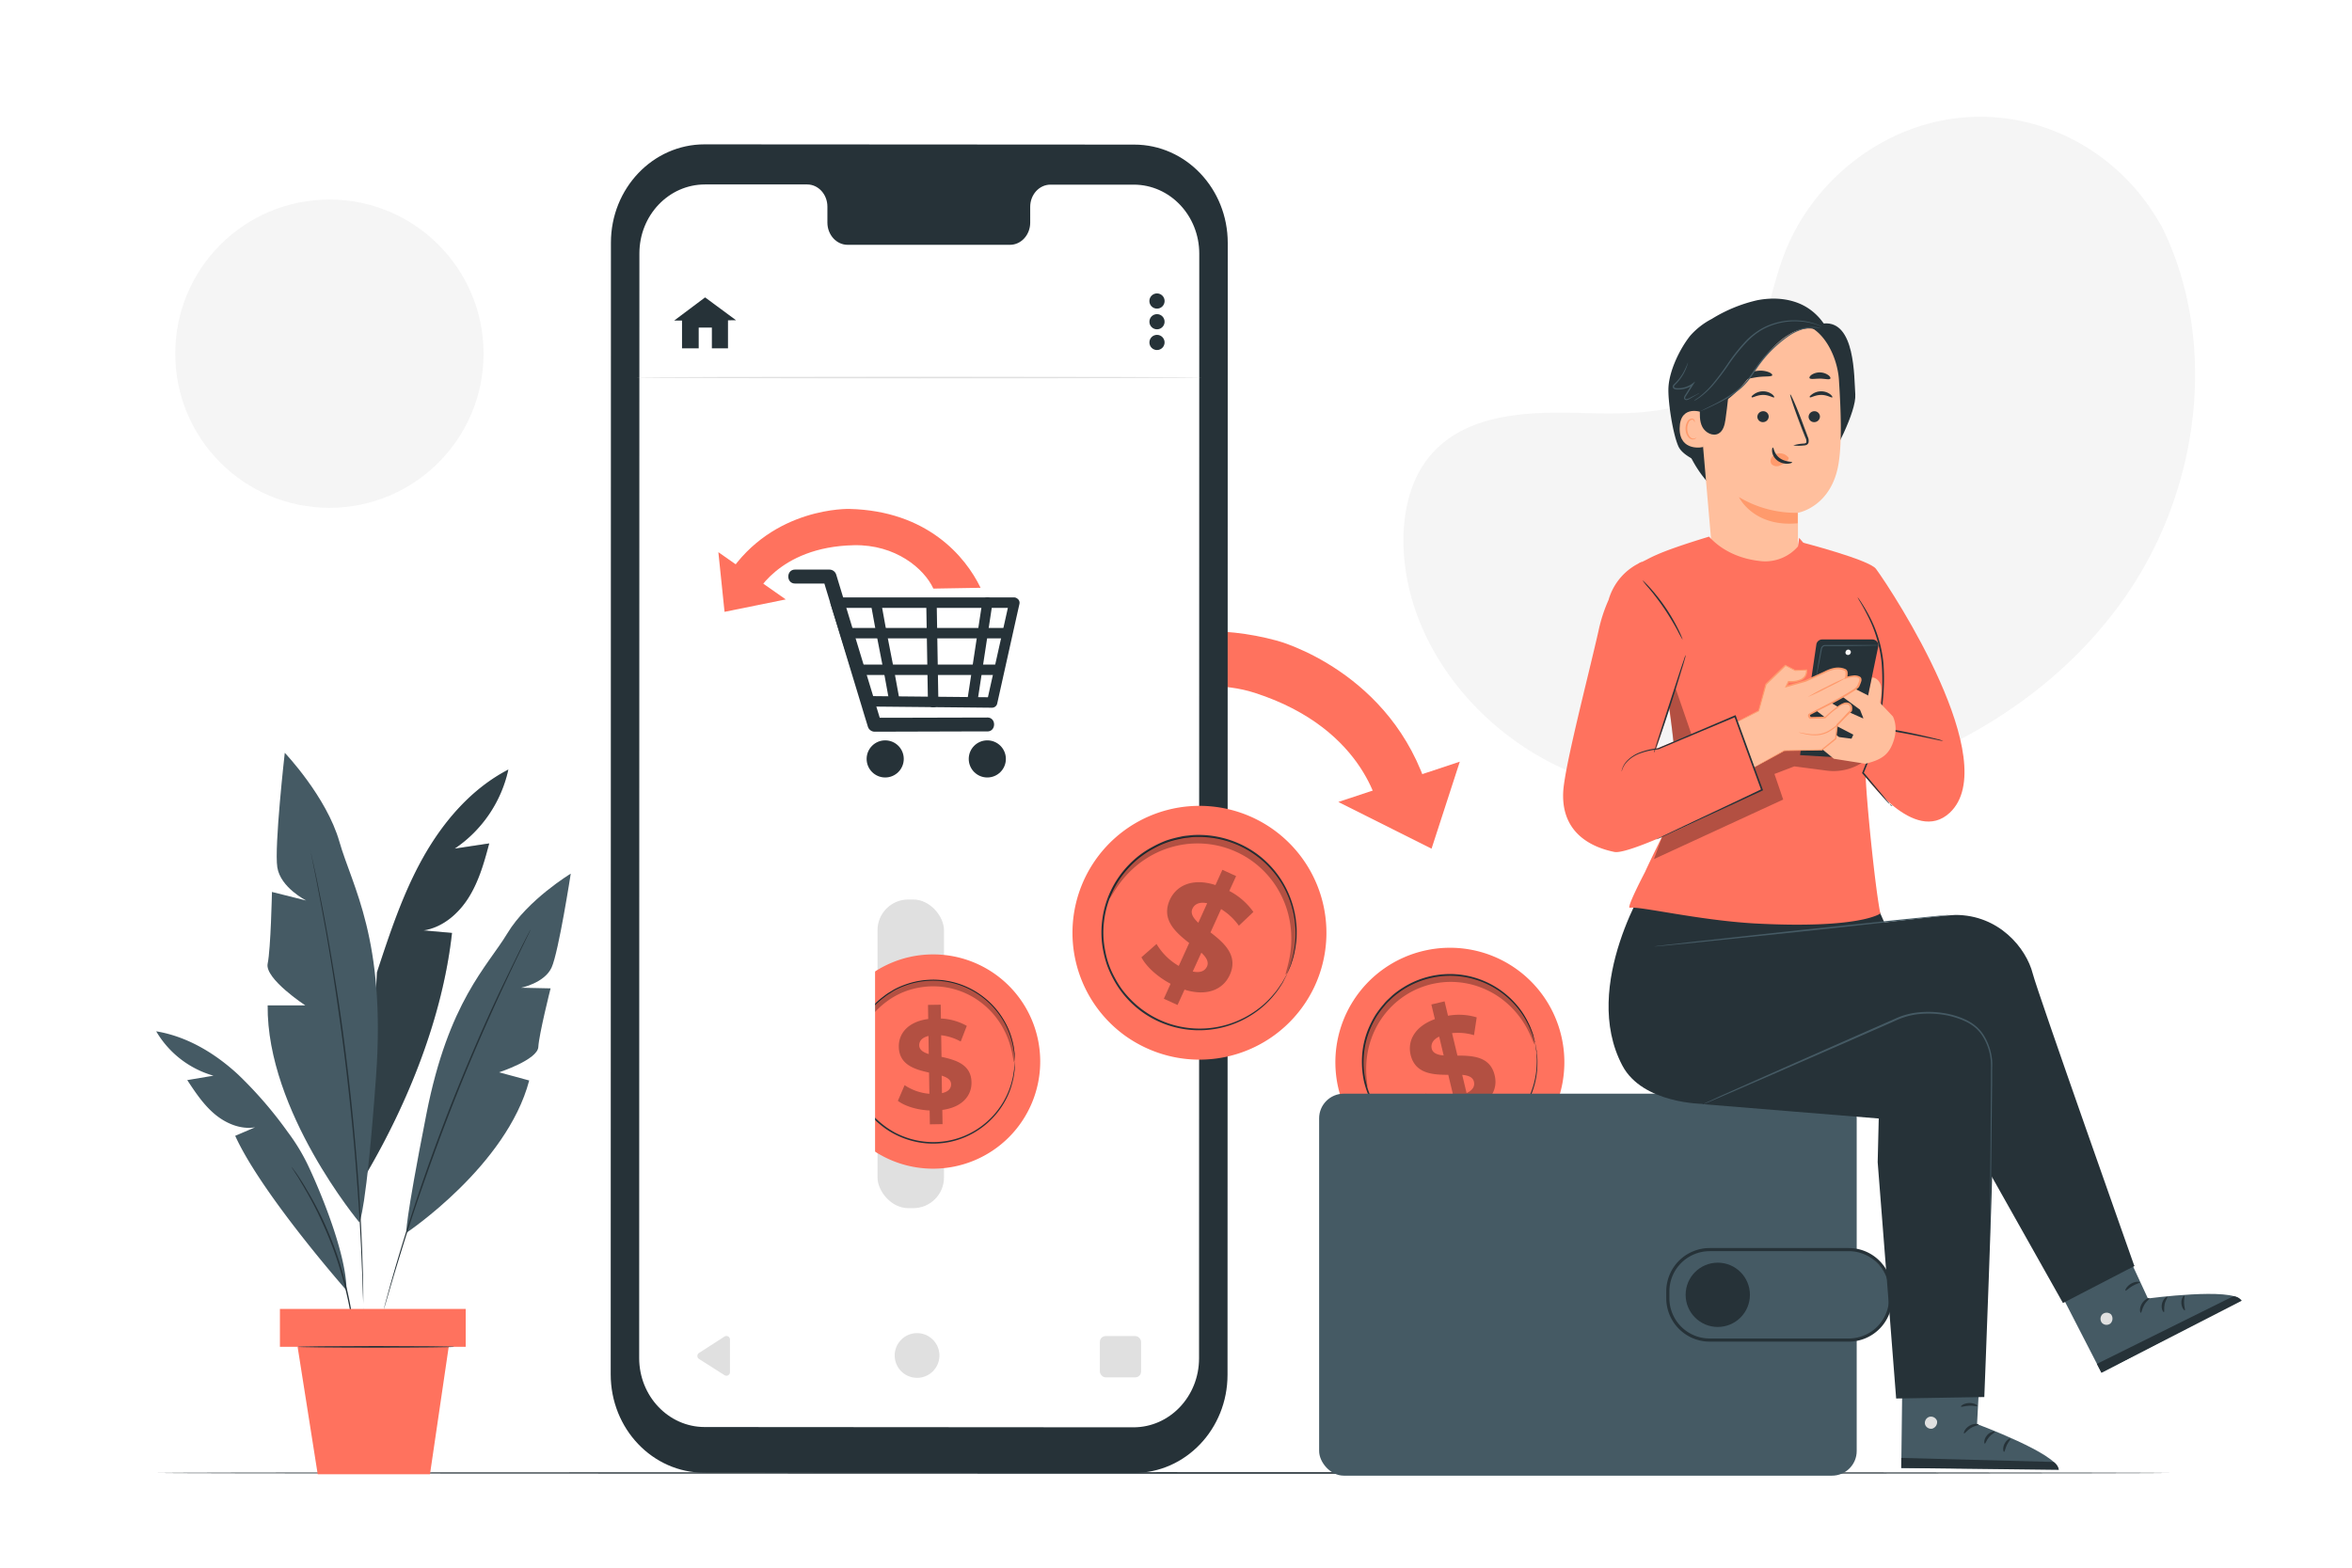 <svg class="animated" id="freepik_stories-refund" xmlns="http://www.w3.org/2000/svg" viewBox="0 0 750 500" version="1.1" xmlns:xlink="http://www.w3.org/1999/xlink" xmlns:svgjs="http://svgjs.com/svgjs"><style>svg#freepik_stories-refund:not(.animated) .animable {opacity: 0;}svg#freepik_stories-refund.animated #freepik--background-simple--inject-2 {animation: 1.5s Infinite  linear floating;animation-delay: 0s;}svg#freepik_stories-refund.animated #freepik--Floor--inject-2 {animation: 1.5s Infinite  linear floating;animation-delay: 0s;}svg#freepik_stories-refund.animated #freepik--Arrow--inject-2 {animation: 1.5s Infinite  linear floating;animation-delay: 0s;}svg#freepik_stories-refund.animated #freepik--Device--inject-2 {animation: 1.5s Infinite  linear floating;animation-delay: 0s;}svg#freepik_stories-refund.animated #freepik--Coins--inject-2 {animation: 1.5s Infinite  linear floating;animation-delay: 0s;}svg#freepik_stories-refund.animated #freepik--Plants--inject-2 {animation: 1.5s Infinite  linear floating;animation-delay: 0s;}svg#freepik_stories-refund.animated #freepik--Character--inject-2 {animation: 1.5s Infinite  linear floating;animation-delay: 0s;}            @keyframes floating {                0% {                    opacity: 1;                    transform: translateY(0px);                }                50% {                    transform: translateY(-10px);                }                100% {                    opacity: 1;                    transform: translateY(0px);                }            }        </style><g id="freepik--background-simple--inject-2" class="animable animator-active" style="transform-origin: 377.926px 146.232px;"><path d="M689.27,72.1l-1.52-2.5C675,48.53,651.85,35.83,627.48,37.37a64,64,0,0,0-9.33,1.29c-22.16,4.74-41.44,21.49-49.43,43-4.7,12.62-6,27.16-14.93,37.17-11.61,13-31.32,13.45-48.64,12.91s-37-.08-48.6,13c-7.23,8.2-9.53,19.85-8.95,30.83,1.54,29.07,21.8,55.06,47.55,68s56.09,14.08,84.27,8.39c39.49-8,77.05-29.82,99.62-63.58S707.33,108.54,689.27,72.1Z" style="fill: rgb(245, 245, 245); transform-origin: 573.743px 146.232px;" id="elx9t1ajyfcr" class="animable"></path><circle cx="105.04" cy="112.8" r="49.16" style="fill: rgb(245, 245, 245); transform-origin: 105.04px 112.8px;" id="el8138n18j9co" class="animable"></circle></g><g id="freepik--Floor--inject-2" class="animable" style="transform-origin: 371px 469.79px;"><path d="M691.74,469.79c0,.15-143.61.26-320.72.26s-320.76-.11-320.76-.26,143.58-.26,320.76-.26S691.74,469.65,691.74,469.79Z" style="fill: rgb(38, 50, 56); transform-origin: 371px 469.79px;" id="elggbd4ojmmb" class="animable"></path></g><g id="freepik--Arrow--inject-2" class="animable" style="transform-origin: 397.63px 235.996px;"><path d="M407.29,204.36s36.65,9.66,48.24,48.31L440,259.58s-3.57-26.89-39.88-38.6c-19.65-6.34-45.67,2.6-52.87,10.8l-17.49-7.55C341.45,211.36,370.3,194.28,407.29,204.36Z" style="fill: rgb(255, 114, 94); transform-origin: 392.645px 230.446px;" id="elpuy4e147m8" class="animable"></path><polygon points="465.5 242.93 426.76 255.78 456.49 270.68 465.5 242.93" style="fill: rgb(255, 114, 94); transform-origin: 446.13px 256.805px;" id="ellg7h88al5nf" class="animable"></polygon></g><g id="freepik--Device--inject-2" class="animable" style="transform-origin: 293.12px 257.915px;"><path d="M361.57,469.79l-137-.08c-16.48,0-29.83-14-29.83-31.37l.07-360.95c0-17.32,13.38-31.36,29.86-31.35l137,.08c16.48,0,29.83,14.06,29.83,31.37l-.07,361C391.43,455.76,378.06,469.8,361.57,469.79Z" style="fill: rgb(38, 50, 56); transform-origin: 293.12px 257.915px;" id="el9w3t7n44ke4" class="animable"></path><path d="M361.53,58.89l-26.56,0c-3.57,0-6.46,3.17-6.46,7.08V71c0,3.91-2.89,7.08-6.45,7.08l-51.77,0c-3.56,0-6.45-3.18-6.45-7.09V65.91c0-3.91-2.89-7.08-6.45-7.08h-9.34l-23.25,0c-11.55,0-20.91,9.83-20.91,22l-.07,352.31c0,12.13,9.35,22,20.89,22l136.73.09c11.54,0,20.91-9.83,20.91-22l.07-352.31C382.42,68.73,373.07,58.9,361.53,58.89Z" style="fill: rgb(255, 255, 255); transform-origin: 293.12px 257.03px;" id="eliya7zdhv3cf" class="animable"></path><path d="M232.77,427.26V437.6a1.13,1.13,0,0,1-1.74,1l-8.13-5.17a1.14,1.14,0,0,1,0-1.92L231,426.3A1.13,1.13,0,0,1,232.77,427.26Z" style="fill: rgb(224, 224, 224); transform-origin: 227.573px 432.44px;" id="elvl7o4dt06yl" class="animable"></path><path d="M299.56,432.33a7.13,7.13,0,1,1-7.13-7.14A7.14,7.14,0,0,1,299.56,432.33Z" style="fill: rgb(224, 224, 224); transform-origin: 292.43px 432.32px;" id="elqvwue7lfee" class="animable"></path><rect x="350.72" y="426.12" width="13.15" height="13.18" rx="1.87" style="fill: rgb(224, 224, 224); transform-origin: 357.295px 432.71px;" id="elhusj7pqvthj" class="animable"></rect><path d="M253.52,186.12h11l-2.14-1.63q2.43,8,4.87,16l7.71,25.4c.59,2,1.19,3.9,1.78,5.85a2.28,2.28,0,0,0,2.14,1.63l31.46-.09h4.51c2.85,0,2.86-4.44,0-4.43l-31.46.08-4.51,0,2.14,1.62-4.86-16-7.72-25.39-1.78-5.86a2.28,2.28,0,0,0-2.14-1.63h-11c-2.86,0-2.86,4.44,0,4.44Z" style="fill: rgb(38, 50, 56); transform-origin: 284.183px 207.52px;" id="elxmqfln90v47" class="animable"></path><path d="M321.86,191.77q-3.11,13.92-6.22,27.84c-.29,1.33-.59,2.67-.89,4l1.61-1.22-13.47-.13-21.6-.21-4.94-.05,1.6,1.22q-4.32-13.78-8.66-27.57l-1.22-3.88-1.61,2.1h57a1.67,1.67,0,0,0,0-3.33h-57a1.68,1.68,0,0,0-1.6,2.11q4.33,13.78,8.66,27.57c.41,1.29.82,2.59,1.22,3.88a1.73,1.73,0,0,0,1.61,1.23l13.47.13,21.6.21,4.94.05a1.7,1.7,0,0,0,1.6-1.22l6.21-27.85.9-4C325.53,190.56,322.33,189.67,321.86,191.77Z" style="fill: rgb(38, 50, 56); transform-origin: 294.96px 208.13px;" id="el9gadrv3etd8" class="animable"></path><path d="M277.8,193.19c1.75,10.15,4,20.22,5.73,30.37.36,2.11,3.57,1.21,3.21-.88-1.75-10.16-4-20.22-5.73-30.38-.36-2.1-3.57-1.21-3.21.89Z" style="fill: rgb(38, 50, 56); transform-origin: 282.27px 207.932px;" id="el3l29sotb128" class="animable"></path><path d="M295.37,192.75q.25,15.62.53,31.23c0,2.14,3.36,2.15,3.33,0q-.25-15.61-.53-31.23c0-2.14-3.36-2.15-3.33,0Z" style="fill: rgb(38, 50, 56); transform-origin: 297.3px 208.365px;" id="elv4rwrvypfdm" class="animable"></path><path d="M311.6,224.36l4.23-27.74.6-4a1.73,1.73,0,0,0-1.16-2.05,1.69,1.69,0,0,0-2,1.17q-2.12,13.86-4.22,27.74c-.2,1.32-.41,2.64-.61,4a1.73,1.73,0,0,0,1.16,2.05,1.67,1.67,0,0,0,2.05-1.16Z" style="fill: rgb(38, 50, 56); transform-origin: 312.435px 208.058px;" id="eldq3yzfsvfto" class="animable"></path><path d="M270.09,203.61h50.33a1.67,1.67,0,0,0,0-3.33H270.09a1.67,1.67,0,0,0,0,3.33Z" style="fill: rgb(38, 50, 56); transform-origin: 295.255px 201.945px;" id="ell33hmis0ras" class="animable"></path><path d="M274.81,215.29h43.58a1.66,1.66,0,0,0,0-3.32H274.81a1.66,1.66,0,0,0,0,3.32Z" style="fill: rgb(38, 50, 56); transform-origin: 296.6px 213.63px;" id="ely2n0tgxqd8" class="animable"></path><circle cx="314.83" cy="242.05" r="5.92" style="fill: rgb(38, 50, 56); transform-origin: 314.83px 242.05px;" id="elxkadp2mivbc" class="animable"></circle><circle cx="282.27" cy="242.05" r="5.92" style="fill: rgb(38, 50, 56); transform-origin: 282.27px 242.05px;" id="elewzimdfi2qj" class="animable"></circle><path d="M270.92,162.32s-24.35-.82-38.63,20.85l8.32,7.13s7.17-15.9,31.69-16.41c13.28-.27,22.4,7.46,25.33,13.84l15.05-.26C307.83,177.38,295.56,162.94,270.92,162.32Z" style="fill: rgb(255, 114, 94); transform-origin: 272.485px 176.308px;" id="el4422c831k1r" class="animable"></path><polygon points="229.07 176.11 250.56 191.18 231.04 195.14 229.07 176.11" style="fill: rgb(255, 114, 94); transform-origin: 239.815px 185.625px;" id="el0ugmm5l59kbq" class="animable"></polygon><path d="M371.36,96a2.42,2.42,0,1,1-2.42-2.41A2.42,2.42,0,0,1,371.36,96Z" style="fill: rgb(38, 50, 56); transform-origin: 368.94px 96.01px;" id="eltk2bqascaz" class="animable"></path><circle cx="368.94" cy="102.61" r="2.42" style="fill: rgb(38, 50, 56); transform-origin: 368.94px 102.61px;" id="eluoxwc36ufy" class="animable"></circle><circle cx="368.94" cy="109.22" r="2.42" style="fill: rgb(38, 50, 56); transform-origin: 368.94px 109.22px;" id="el3wwhdjocse2" class="animable"></circle><polygon points="224.84 94.85 214.97 102.25 217.48 102.25 217.48 111.09 222.8 111.11 222.8 104.49 227 104.47 227 111.09 232.14 111.09 232.14 102.16 234.7 102.13 224.84 94.85" style="fill: rgb(38, 50, 56); transform-origin: 224.835px 102.98px;" id="el8kz8fup35ba" class="animable"></polygon><path d="M383.05,120.41c0,.14-40.27.26-89.93.26s-89.93-.12-89.93-.26,40.26-.26,89.93-.26S383.05,120.27,383.05,120.41Z" style="fill: rgb(224, 224, 224); transform-origin: 293.12px 120.41px;" id="elmow2ktof6" class="animable"></path><rect x="279.82" y="286.89" width="21.2" height="98.44" rx="9.8" style="fill: rgb(224, 224, 224); transform-origin: 290.42px 336.11px;" id="eldq6jradi5in" class="animable"></rect><path d="M331.7,338.45a34.17,34.17,0,1,1-34.22-34.05A34.13,34.13,0,0,1,331.7,338.45Z" style="fill: rgb(255, 114, 94); transform-origin: 297.53px 338.57px;" id="elicrppuabmch" class="animable"></path><path d="M324.51,338.81a26,26,0,1,1-26.08-25.95A26,26,0,0,1,324.51,338.81Z" style="fill: rgb(255, 114, 94); transform-origin: 298.51px 338.86px;" id="elkfp02ozid5" class="animable"></path><path d="M323.57,338.46a2,2,0,0,1-.05-.42c0-.31-.06-.72-.09-1.24q0-.41-.06-.9c0-.34-.11-.7-.18-1.09a18.55,18.55,0,0,0-.55-2.68,25,25,0,0,0-2.91-6.87,26,26,0,0,0-17.48-12.07,26,26,0,0,0-13.53,1.14,26.83,26.83,0,0,0-3.36,1.48c-.54.3-1.06.64-1.6,1a12.56,12.56,0,0,0-1.55,1.07,29.8,29.8,0,0,0-2.93,2.48,30.39,30.39,0,0,0-2.52,3,24.89,24.89,0,0,0-3.68,7.09,27.23,27.23,0,0,0-1.32,8.12,27.57,27.57,0,0,0,1.34,8.12,24.88,24.88,0,0,0,3.7,7.08,29,29,0,0,0,2.53,3,29.8,29.8,0,0,0,2.93,2.48,26.39,26.39,0,0,0,3.16,2,27.6,27.6,0,0,0,3.36,1.47,26,26,0,0,0,13.54,1.11,25.64,25.64,0,0,0,10.86-4.8,26,26,0,0,0,6.59-7.32,25.12,25.12,0,0,0,2.89-6.88,17.89,17.89,0,0,0,.54-2.68c.06-.39.14-.75.17-1.08s0-.63.06-.91q.06-.78.09-1.23a2,2,0,0,1,.05-.42,2.21,2.21,0,0,1,0,.42l0,1.24c0,.27,0,.58,0,.91s-.09.7-.15,1.1a16.87,16.87,0,0,1-.5,2.7,24.32,24.32,0,0,1-2.83,7,26.29,26.29,0,0,1-17.63,12.41,26.32,26.32,0,0,1-13.79-1.09,27.16,27.16,0,0,1-3.43-1.49,26.21,26.21,0,0,1-3.23-2,30.8,30.8,0,0,1-3-2.52,30.21,30.21,0,0,1-2.58-3,25.32,25.32,0,0,1-3.79-7.23,25.86,25.86,0,0,1,0-16.58,25.3,25.3,0,0,1,3.76-7.24,28,28,0,0,1,2.58-3,29.65,29.65,0,0,1,3-2.53,13,13,0,0,1,1.58-1.09c.55-.32,1.08-.67,1.64-1a27.23,27.23,0,0,1,3.43-1.5,26.33,26.33,0,0,1,13.79-1.12,26,26,0,0,1,11,4.92,25.69,25.69,0,0,1,6.63,7.45,24.4,24.4,0,0,1,2.86,7,18.17,18.17,0,0,1,.5,2.71c.06.39.12.76.15,1.09l0,.92c0,.52,0,.93,0,1.24A2.21,2.21,0,0,1,323.57,338.46Z" style="fill: rgb(38, 50, 56); transform-origin: 297.428px 338.6px;" id="elb72p9at11jc" class="animable"></path><g id="elev404p9qeoc"><g style="opacity: 0.3; transform-origin: 297.531px 326.479px;" class="animable"><path d="M323.36,338.73c-.15,0-.26-1.14-.68-3.13a27.77,27.77,0,0,0-3-8,26.48,26.48,0,0,0-3.42-4.73,26,26,0,0,0-5.08-4.29,24.24,24.24,0,0,0-3.14-1.72,25.16,25.16,0,0,0-7.29-2.08,26.21,26.21,0,0,0-4-.19,25.67,25.67,0,0,0-3.95.45,25,25,0,0,0-3.73,1,23.41,23.41,0,0,0-3.41,1.53,23.69,23.69,0,0,0-3,1.93,26.13,26.13,0,0,0-4.8,4.62,26.75,26.75,0,0,0-3.1,4.94,27.77,27.77,0,0,0-2.46,8.16c-.29,2-.33,3.16-.48,3.17s-.34-1.14-.29-3.24a24.23,24.23,0,0,1,2-8.67,26.38,26.38,0,0,1,11.29-12.58,25.47,25.47,0,0,1,3.66-1.69,26.08,26.08,0,0,1,4-1.14,27.36,27.36,0,0,1,4.27-.49,27.78,27.78,0,0,1,4.29.21,25.8,25.8,0,0,1,4.07.87,25.92,25.92,0,0,1,7.11,3.37,26.31,26.31,0,0,1,5.31,4.73,26.85,26.85,0,0,1,3.43,5.16,24.54,24.54,0,0,1,2.51,8.52C323.63,337.57,323.48,338.73,323.36,338.73Z" id="eljakd7bgewv" class="animable" style="transform-origin: 297.531px 326.479px;"></path></g></g><g id="eluc39dsam9g"><g style="opacity: 0.3; transform-origin: 298.051px 339.52px;" class="animable"><path d="M300.49,354l.07,4.53-4.05.07-.07-4.42c-4-.18-7.87-1.37-10.13-3.08l2.15-5a16.46,16.46,0,0,0,7.9,2.75l-.11-6.76c-4.51-1-9.55-2.45-9.64-8.24-.07-4.29,3-8,9.38-8.85l-.07-4.5,4.05-.06.07,4.41a18.37,18.37,0,0,1,8.25,2.34l-1.94,5a16.62,16.62,0,0,0-6.23-2l.11,6.88c4.51,1,9.47,2.41,9.56,8.11C309.86,349.46,306.84,353.15,300.49,354Zm-4.33-17.84-.09-5.75c-2.14.52-3,1.71-2.95,3.05S294.37,335.65,296.16,336.18Zm7.12,9.65c0-1.41-1.21-2.16-3-2.75l.09,5.59C302.43,348.2,303.3,347.13,303.28,345.83Z" id="el2o08e845wvp" class="animable" style="transform-origin: 298.051px 339.52px;"></path></g></g><rect x="239.6" y="290.84" width="39.44" height="88.16" style="fill: rgb(255, 255, 255); transform-origin: 259.32px 334.92px;" id="elp4cpeu1d7d" class="animable"></rect></g><g id="freepik--Coins--inject-2" class="animable" style="transform-origin: 420.415px 316.164px;"><path d="M497.94,330.74a36.51,36.51,0,1,1-43.58-27.57A36.46,36.46,0,0,1,497.94,330.74Z" style="fill: rgb(255, 114, 94); transform-origin: 462.331px 338.794px;" id="el6cdqcb8vvnl" class="animable"></path><path d="M490.52,332.78a27.82,27.82,0,1,1-33.21-21A27.78,27.78,0,0,1,490.52,332.78Z" style="fill: rgb(255, 114, 94); transform-origin: 463.388px 338.924px;" id="el1rud1bi2nuj" class="animable"></path><path d="M489.46,332.63a2.23,2.23,0,0,1-.15-.42l-.38-1.27-.27-.93c-.12-.34-.28-.7-.43-1.09a21,21,0,0,0-1.2-2.66,26.73,26.73,0,0,0-4.63-6.5,27.64,27.64,0,0,0-34.87-4.2,29.09,29.09,0,0,0-3.16,2.32c-.5.44-1,.92-1.45,1.37a13.72,13.72,0,0,0-1.37,1.48,29.79,29.79,0,0,0-2.47,3.27,30.82,30.82,0,0,0-1.94,3.69,26.48,26.48,0,0,0-2.19,8.25,27.1,27.1,0,0,0,3.78,16.93,26.55,26.55,0,0,0,5.5,6.53,25,25,0,0,0,7,4.42A27.5,27.5,0,0,0,455,365.2a28.92,28.92,0,0,0,3.84.75,27.67,27.67,0,0,0,29.76-18.67,26.37,26.37,0,0,0,1.42-7.84,21.11,21.11,0,0,0-.05-2.92c0-.42,0-.81-.08-1.17s-.1-.67-.15-1c-.08-.55-.14-1-.19-1.31a2.84,2.84,0,0,1-.05-.45,2.41,2.41,0,0,1,.11.44c.06.32.14.75.25,1.3q.07.44.18,1c0,.36.06.75.1,1.18a19.34,19.34,0,0,1,.1,2.94,26.15,26.15,0,0,1-1.33,7.94,28,28,0,0,1-15.5,17,28.07,28.07,0,0,1-14.63,2.06,28.62,28.62,0,0,1-3.93-.75,29.14,29.14,0,0,1-3.85-1.4,31.8,31.8,0,0,1-3.7-1.93,30.94,30.94,0,0,1-3.4-2.57,26.63,26.63,0,0,1-5.62-6.66,29.78,29.78,0,0,1-3.36-8.33,30.1,30.1,0,0,1-.51-9,27,27,0,0,1,2.25-8.42,30.72,30.72,0,0,1,2-3.77,31.91,31.91,0,0,1,2.53-3.32,14.31,14.31,0,0,1,1.4-1.51c.5-.46,1-.95,1.48-1.39a27.74,27.74,0,0,1,3.23-2.36,28.18,28.18,0,0,1,14.12-4.37,28,28,0,0,1,21.28,8.8,26.19,26.19,0,0,1,4.59,6.61,20.54,20.54,0,0,1,1.16,2.71c.15.4.3.76.41,1.1s.17.66.24,1l.33,1.28A2.49,2.49,0,0,1,489.46,332.63Z" style="fill: rgb(38, 50, 56); transform-origin: 462.268px 338.665px;" id="elb8bj3c3gbtj" class="animable"></path><g id="els2w75nd9fq"><g style="opacity: 0.3; transform-origin: 461.94px 328.871px;" class="animable"><path d="M489.31,333c-.16,0-.54-1.13-1.44-3.11a29.78,29.78,0,0,0-5-7.63,28.84,28.84,0,0,0-4.66-4.13,27.79,27.79,0,0,0-6.3-3.3,26.58,26.58,0,0,0-7.64-1.61,25.83,25.83,0,0,0-4.12.06A28.94,28.94,0,0,0,456,314a29.27,29.27,0,0,0-4,1.38,26.43,26.43,0,0,0-3.65,1.94,27,27,0,0,0-5.92,5.1,27.41,27.41,0,0,0-3.92,5.93,28.93,28.93,0,0,0-2.1,5.87,30,30,0,0,0-.67,9.08c.17,2.17.4,3.37.23,3.41s-.62-1.1-1-3.31a25.66,25.66,0,0,1,0-9.49,27.83,27.83,0,0,1,6-12.77,27.43,27.43,0,0,1,2.86-3,27.11,27.11,0,0,1,3.42-2.62,27.8,27.8,0,0,1,3.92-2.12,30,30,0,0,1,4.34-1.5,29.48,29.48,0,0,1,4.52-.78,27.59,27.59,0,0,1,4.45,0,26.83,26.83,0,0,1,4.26.64,26.17,26.17,0,0,1,3.94,1.22,28.34,28.34,0,0,1,6.63,3.7,28.68,28.68,0,0,1,4.77,4.58,26.13,26.13,0,0,1,4.6,8.31C489.32,331.7,489.43,332.94,489.31,333Z" id="elio09avd526" class="animable" style="transform-origin: 461.94px 328.871px;"></path></g></g><g id="elmj0zvo0i1tb"><g style="opacity: 0.3; transform-origin: 463.223px 339.65px;" class="animable"><path d="M469,354.21l1.13,4.72-4.21,1-1.1-4.58c-4.23.74-8.53.39-11.28-.87l1.09-5.68a17.49,17.49,0,0,0,8.87,1l-1.68-7c-4.94,0-10.53-.33-12-6.35-1.06-4.46,1.26-9.06,7.73-11.41l-1.12-4.67,4.21-1,1.1,4.59a19.57,19.57,0,0,1,9.15.52l-.86,5.68a17.89,17.89,0,0,0-7-.65l1.71,7.16c4.94,0,10.44.31,11.86,6.24C477.72,347.28,475.42,351.84,469,354.21Zm-8.65-17.59-1.43-6c-2.11,1-2.7,2.47-2.37,3.85S458.36,336.48,460.36,336.62ZM470,345c-.35-1.47-1.77-2-3.73-2.18l1.39,5.81C469.68,347.69,470.34,346.38,470,345Z" id="elrvlmkh6xl1" class="animable" style="transform-origin: 463.223px 339.65px;"></path></g></g><path d="M419.11,314.76a40.52,40.52,0,0,1-53.95,19.32,41.26,41.26,0,0,1-6.17-3.59,40.49,40.49,0,1,1,60.12-15.73Z" style="fill: rgb(255, 114, 94); transform-origin: 382.479px 297.493px;" id="elgabx9v89bo5" class="animable"></path><path d="M411.21,311.5a30.91,30.91,0,1,1-14.82-41.08A30.87,30.87,0,0,1,411.21,311.5Z" style="fill: rgb(255, 114, 94); transform-origin: 383.227px 298.384px;" id="elnl59u39d2xa" class="animable"></path><path d="M410.38,310.64a4.49,4.49,0,0,1,.16-.47c.13-.34.31-.79.53-1.37l.4-1c.12-.37.23-.8.36-1.25a21.79,21.79,0,0,0,.76-3.15,29.24,29.24,0,0,0,.37-8.85,30.7,30.7,0,0,0-27.74-27.47,31.54,31.54,0,0,0-4.36-.12c-.73,0-1.46.15-2.2.22a15,15,0,0,0-2.21.36,27.58,27.58,0,0,0-8.62,3.11,29.38,29.38,0,0,0-7.55,5.74,30.14,30.14,0,0,0-8.22,17.44,29.47,29.47,0,0,0,.38,9.48,27.62,27.62,0,0,0,3.09,8.62,30.42,30.42,0,0,0,2.37,3.78,32.31,32.31,0,0,0,2.86,3.28,30.88,30.88,0,0,0,14,8.07,30.85,30.85,0,0,0,24.87-4.16,29.51,29.51,0,0,0,6.6-5.92,22.61,22.61,0,0,0,1.94-2.6c.27-.39.53-.74.73-1.07l.53-.95.72-1.28a3,3,0,0,1,.26-.43,2.92,2.92,0,0,1-.2.46c-.17.32-.39.76-.67,1.31l-.5,1c-.2.34-.45.7-.71,1.1a22,22,0,0,1-1.91,2.65,29.17,29.17,0,0,1-6.58,6.06,31.12,31.12,0,0,1-25.22,4.38A30.79,30.79,0,0,1,355,312.22a35.28,35.28,0,0,1-1.93-4.23,34.55,34.55,0,0,1-1.24-4.57,30.06,30.06,0,0,1-.39-9.67,30.85,30.85,0,0,1,8.4-17.82,30,30,0,0,1,7.71-5.85,34,34,0,0,1,4.31-2,36.33,36.33,0,0,1,4.49-1.2,15.73,15.73,0,0,1,2.25-.36c.76-.07,1.51-.18,2.25-.21a31.78,31.78,0,0,1,19.81,5.92,31.11,31.11,0,0,1,12.68,22.23,29.08,29.08,0,0,1-.48,8.94,21.48,21.48,0,0,1-.82,3.16c-.15.45-.26.87-.4,1.25s-.3.7-.43,1l-.59,1.35A1.93,1.93,0,0,1,410.38,310.64Z" style="fill: rgb(38, 50, 56); transform-origin: 382.353px 297.438px;" id="elcm3ja1o04ql" class="animable"></path><g id="elxux2jf8marp"><g style="opacity: 0.3; transform-origin: 383.547px 288.78px;" class="animable"><path d="M410,310.83c-.17-.07.29-1.35.85-3.7a32.84,32.84,0,0,0,.84-10.08,31.86,31.86,0,0,0-1.27-6.81,30.79,30.79,0,0,0-3.27-7.19,28.79,28.79,0,0,0-2.51-3.45,29.84,29.84,0,0,0-3.1-3.17,29.08,29.08,0,0,0-3.67-2.76,30,30,0,0,0-8.64-3.74,29.89,29.89,0,0,0-13.19-.35,31.12,31.12,0,0,0-7.49,2.53,32,32,0,0,0-5.84,3.73,33,33,0,0,0-6.78,7.51c-1.33,2-1.95,3.23-2.12,3.15s.21-1.39,1.33-3.62a29,29,0,0,1,6.5-8.31,31.18,31.18,0,0,1,6-4.2,31.54,31.54,0,0,1,7.93-2.92,30.13,30.13,0,0,1,4.53-.65,31.21,31.21,0,0,1,9.67.85,31.4,31.4,0,0,1,9.33,4,30.24,30.24,0,0,1,3.93,3,30.83,30.83,0,0,1,5.92,7.21,30.9,30.9,0,0,1,4.36,15,28.76,28.76,0,0,1-1.62,10.42C410.9,309.73,410.15,310.89,410,310.83Z" id="elhgp3judbpf5" class="animable" style="transform-origin: 383.547px 288.78px;"></path></g></g><g id="elnurrbhp1f4"><g style="opacity: 0.3; transform-origin: 381.825px 298.98px;" class="animable"><path d="M377.72,315.64l-2.23,4.9-4.37-2,2.16-4.77c-4.21-2.23-7.76-5.48-9.31-8.45l4.83-4.25a19.46,19.46,0,0,0,7.08,7l3.32-7.31c-4.32-3.39-9-7.47-6.18-13.74,2.11-4.64,7.29-7.09,14.56-4.74l2.21-4.86,4.38,2L392,284.16a21.61,21.61,0,0,1,7.68,6.7l-4.63,4.39a19.65,19.65,0,0,0-5.67-5.31L386,297.38c4.35,3.34,8.95,7.39,6.15,13.56C390.09,315.5,385,317.93,377.72,315.64Zm4.4-21.34,2.82-6.22c-2.56-.53-4.05.33-4.71,1.77S380.47,292.81,382.12,294.3Zm2.75,14c.69-1.53-.2-2.94-1.79-4.45l-2.74,6C382.75,310.37,384.23,309.67,384.87,308.27Z" id="el42me2u9phvt" class="animable" style="transform-origin: 381.825px 298.98px;"></path></g></g></g><g id="freepik--Plants--inject-2" class="animable" style="transform-origin: 115.905px 355.15px;"><path d="M162.1,245.45c-11.71,6.06-20.69,16.51-27.15,28s-10.61,24.12-14.74,36.65l-3.6,64.61c13.62-23.18,24.56-50.43,27.52-77.16l-9.07-.81c6.08-.93,11.18-5.33,14.43-10.56S154.41,275,156,269L145,270.66A41,41,0,0,0,162.1,245.45Z" style="fill: rgb(69, 90, 100); transform-origin: 139.355px 310.08px;" id="elzkvrk40p84" class="animable"></path><g id="elt6nm7k8tkyg"><g style="opacity: 0.3; transform-origin: 139.355px 310.08px;" class="animable"><path d="M162.1,245.45c-11.71,6.06-20.69,16.51-27.15,28s-10.61,24.12-14.74,36.65l-3.6,64.61c13.62-23.18,24.56-50.43,27.52-77.16l-9.07-.81c6.08-.93,11.18-5.33,14.43-10.56S154.41,275,156,269L145,270.66A41,41,0,0,0,162.1,245.45Z" id="el1v3ibt8se7i" class="animable" style="transform-origin: 139.355px 310.08px;"></path></g></g><path d="M114.59,389.86S85,354.46,85.35,320.66h12s-13-8.53-12-13.31,1.37-22.87,1.37-22.87l10.92,2.73s-8.19-4.1-9.21-10.58,2.38-36.53,2.38-36.53,13.32,14,17.41,28.33,14.85,31.07,11.7,74.76S114.59,389.86,114.59,389.86Z" style="fill: rgb(69, 90, 100); transform-origin: 102.892px 314.98px;" id="elg0ljyy2l9c" class="animable"></path><path d="M129.58,393.2s32-21.35,39.17-48.59L159.14,342s12.3-4,12.52-8.08,3.91-18.69,3.91-18.69l-9.38-.2s7.48-1.5,9.72-6.49S182,278.64,182,278.64s-13.76,8.34-20.19,19S143.05,319.34,136,355.16,129.58,393.2,129.58,393.2Z" style="fill: rgb(69, 90, 100); transform-origin: 155.783px 335.92px;" id="elzryn5imquoi" class="animable"></path><path d="M98.89,271a1.4,1.4,0,0,1,.11.36c.06.27.15.63.26,1.09l.93,4.2c.41,1.83.89,4.06,1.4,6.67s1.14,5.56,1.74,8.85c1.26,6.57,2.6,14.41,4,23.14s2.67,18.37,3.85,28.5,2.06,19.81,2.76,28.63,1.14,16.76,1.41,23.44c.16,3.33.24,6.36.33,9s.13,4.94.15,6.81,0,3.29,0,4.3v1.12a1.59,1.59,0,0,1,0,.38,1.76,1.76,0,0,1,0-.38c0-.27,0-.64,0-1.11,0-1-.09-2.46-.15-4.31s-.13-4.15-.25-6.8-.21-5.67-.4-9c-.31-6.67-.84-14.61-1.52-23.42s-1.64-18.47-2.8-28.6-2.49-19.75-3.8-28.48-2.64-16.58-3.86-23.15c-.58-3.29-1.17-6.26-1.66-8.86s-.94-4.85-1.32-6.68l-.84-4.23c-.08-.46-.15-.82-.2-1.1A3.26,3.26,0,0,1,98.89,271Z" style="fill: rgb(38, 50, 56); transform-origin: 107.366px 344.245px;" id="elx26fe9obz9" class="animable"></path><path d="M110.49,411.54S83.42,380.83,75,362.26l6.34-2.71c-4.6.76-9.31-1.22-12.88-4.22s-6.18-6.95-8.75-10.84l8.36-1.41a31,31,0,0,1-18.26-14.15c9.86,1.63,18.78,7,26.14,13.81A130.29,130.29,0,0,1,91.8,361.1,62.48,62.48,0,0,1,98,371.21C102.5,380.61,110.5,400.26,110.49,411.54Z" style="fill: rgb(69, 90, 100); transform-origin: 80.15px 370.235px;" id="eln9zr21axc8q" class="animable"></path><path d="M169.17,296.52a1.31,1.31,0,0,1-.12.31l-.42.89c-.39.81-.95,1.95-1.65,3.41-1.45,2.95-3.51,7.23-6,12.56s-5.37,11.69-8.46,18.82-6.32,15-9.56,23.39-6.12,16.4-8.66,23.74-4.68,14-6.41,19.62-3.1,10.17-4,13.33c-.46,1.55-.81,2.77-1.07,3.63l-.29.94a1.17,1.17,0,0,1-.12.31s0-.11.07-.33l.24-.95c.23-.87.56-2.09,1-3.66.85-3.17,2.15-7.75,3.85-13.38s3.82-12.3,6.31-19.66,5.4-15.4,8.63-23.78,6.52-16.26,9.6-23.39,6-13.49,8.57-18.79S165.29,304,166.8,301c.74-1.44,1.32-2.57,1.74-3.36.19-.37.34-.65.46-.87A1.39,1.39,0,0,1,169.17,296.52Z" style="fill: rgb(38, 50, 56); transform-origin: 145.79px 356.995px;" id="el754m2t5ybo8" class="animable"></path><path d="M112.78,424.7a2.21,2.21,0,0,1-.12-.57l-.27-1.63c-.1-.71-.23-1.57-.42-2.57s-.35-2.15-.62-3.4c-.49-2.52-1.18-5.49-2.07-8.75s-2-6.81-3.4-10.46-2.9-7.06-4.37-10.11-2.93-5.72-4.23-7.93c-.62-1.12-1.25-2.09-1.77-3s-1-1.61-1.39-2.21l-.88-1.39a2.85,2.85,0,0,1-.28-.51s.14.14.37.45l1,1.34c.42.58.92,1.31,1.46,2.17S97,378,97.6,379.09c1.34,2.19,2.82,4.87,4.35,7.91s3,6.47,4.41,10.13,2.49,7.25,3.38,10.52,1.53,6.28,2,8.81c.25,1.26.4,2.41.55,3.42s.26,1.88.34,2.6.12,1.21.16,1.64A2.32,2.32,0,0,1,112.78,424.7Z" style="fill: rgb(38, 50, 56); transform-origin: 102.882px 398.435px;" id="eluy4wufd7pwd" class="animable"></path><rect x="89.26" y="417.47" width="59.24" height="12.08" style="fill: rgb(255, 114, 94); transform-origin: 118.88px 423.51px;" id="el5c74hzus0t" class="animable"></rect><polygon points="94.9 429.56 101.31 470.2 137.11 470.2 143.08 429.56 94.9 429.56" style="fill: rgb(255, 114, 94); transform-origin: 118.99px 449.88px;" id="ele8gilj5y39p" class="animable"></polygon><path d="M144.86,429.56c0,.14-11.2.26-25,.26s-25-.12-25-.26,11.2-.26,25-.26S144.86,429.41,144.86,429.56Z" style="fill: rgb(38, 50, 56); transform-origin: 119.86px 429.56px;" id="el1z6wivxjq9o" class="animable"></path></g><g id="freepik--Character--inject-2" class="animable" style="transform-origin: 567.745px 282.945px;"><rect x="420.64" y="348.82" width="171.42" height="121.83" rx="7.87" style="fill: rgb(69, 90, 100); transform-origin: 506.35px 409.735px;" id="el8ozcrgi23rl" class="animable"></rect><rect x="531.83" y="398.55" width="71.03" height="28.85" rx="13.33" style="fill: rgb(69, 90, 100); transform-origin: 567.345px 412.975px;" id="elygb7cqityf" class="animable"></rect><path d="M589.54,427.9H545.17a13.86,13.86,0,0,1-13.84-13.84v-2.18a13.85,13.85,0,0,1,13.84-13.83h44.37a13.85,13.85,0,0,1,13.83,13.83v2.18A13.86,13.86,0,0,1,589.54,427.9Zm-44.37-28.85a12.85,12.85,0,0,0-12.84,12.83v2.18a12.85,12.85,0,0,0,12.84,12.84h44.37a12.85,12.85,0,0,0,12.83-12.84v-2.18a12.85,12.85,0,0,0-12.83-12.83Z" style="fill: rgb(38, 50, 56); transform-origin: 567.35px 412.975px;" id="elkiaeg3tp1t" class="animable"></path><g id="el9l7b0odmtmg"><circle cx="547.76" cy="412.97" r="10.25" style="fill: rgb(38, 50, 56); transform-origin: 547.76px 412.97px; transform: rotate(-54.88deg);" class="animable"></circle></g><path d="M535.27,128.32a37.31,37.31,0,0,0,11.92,28.2q2.65-7.72,5.33-15.44" style="fill: rgb(38, 50, 56); transform-origin: 543.89px 142.42px;" id="eln42ky9f221e" class="animable"></path><path d="M575.44,97.61c-4.58-2.5-10.1-2.86-15.21-1.83a47.77,47.77,0,0,0-14.39,5.94,23.64,23.64,0,0,0-6.88,5.37c-3.32,4.18-6.6,11-6.92,16.37-.26,4.31,1.39,15.09,3.21,19,1.67,3.59,9.49,6.32,13.35,7.21L584,108.48A17.94,17.94,0,0,0,575.44,97.61Z" style="fill: rgb(38, 50, 56); transform-origin: 558.006px 122.455px;" id="el06vtmzeyoo9w" class="animable"></path><path d="M581.54,103.17l-8.49-1.52c4.64,11,5.9,36.33,8.56,48,3.13-4.55,10.4-18.38,10-23.88S591.63,102.23,581.54,103.17Z" style="fill: rgb(38, 50, 56); transform-origin: 582.338px 125.65px;" id="el51a4otkl91k" class="animable"></path><path d="M586.4,121.19c-.55-8.48-6.2-18.88-14.65-18l-19.55,5a14.51,14.51,0,0,0-10.92,13.36c0,.32,0-.07,0,.17l4.37,50.64,14.68,29.13h0l13-24.57c0-4.13,0-13.4,0-13.38s10.84-1.82,13-16C587.39,140.56,587,130.61,586.4,121.19Z" style="fill: rgb(255, 191, 157); transform-origin: 564.137px 152.314px;" id="eljpyux0tal6b" class="animable"></path><path d="M580.34,132.79a1.81,1.81,0,0,1-1.74,1.84,1.75,1.75,0,0,1-1.88-1.63,1.83,1.83,0,0,1,1.75-1.84A1.75,1.75,0,0,1,580.34,132.79Z" style="fill: rgb(38, 50, 56); transform-origin: 578.53px 132.895px;" id="elpkuw9jg1lbk" class="animable"></path><path d="M584.28,126.73c-.23.24-1.6-.78-3.56-.77s-3.38,1-3.59.75.13-.53.75-1a4.94,4.94,0,0,1,2.87-.9,4.8,4.8,0,0,1,2.83.91C584.18,126.2,584.39,126.62,584.28,126.73Z" style="fill: rgb(38, 50, 56); transform-origin: 580.688px 125.788px;" id="elqklzeq2ft7" class="animable"></path><path d="M564,132.79a1.81,1.81,0,0,1-1.74,1.84,1.75,1.75,0,0,1-1.88-1.63,1.83,1.83,0,0,1,1.75-1.84A1.73,1.73,0,0,1,564,132.79Z" style="fill: rgb(38, 50, 56); transform-origin: 562.19px 132.895px;" id="eltqou88a57f" class="animable"></path><path d="M565.74,126.73c-.22.24-1.6-.78-3.55-.77s-3.38,1-3.59.75.12-.53.75-1a4.91,4.91,0,0,1,2.87-.9,4.8,4.8,0,0,1,2.83.91C565.65,126.2,565.85,126.62,565.74,126.73Z" style="fill: rgb(38, 50, 56); transform-origin: 562.153px 125.788px;" id="els74us5feed" class="animable"></path><path d="M571.84,142.06a12.69,12.69,0,0,1,3.17-.58c.5,0,1-.15,1-.49a2.53,2.53,0,0,0-.33-1.48c-.47-1.2-1-2.47-1.48-3.79-2.06-5.4-3.55-9.84-3.33-9.92S573,130,575,135.43c.49,1.33,1,2.6,1.42,3.81a2.91,2.91,0,0,1,.26,2,1.26,1.26,0,0,1-.82.73,3.53,3.53,0,0,1-.84.12A12.82,12.82,0,0,1,571.84,142.06Z" style="fill: rgb(38, 50, 56); transform-origin: 573.801px 133.987px;" id="elw2srehcoiba" class="animable"></path><path d="M554.49,158.53s4.6,9.71,18.75,8.36v-3.33A35.52,35.52,0,0,1,554.49,158.53Z" style="fill: rgb(255, 154, 108); transform-origin: 563.865px 162.774px;" id="elr40e8wwqe2s" class="animable"></path><path d="M565.13,119.68c-.19.53-2.14.28-4.43.56s-4.14.91-4.44.44c-.14-.23.18-.73.93-1.24a7.41,7.41,0,0,1,3.29-1.17,7.59,7.59,0,0,1,3.47.4C564.79,119,565.21,119.43,565.13,119.68Z" style="fill: rgb(38, 50, 56); transform-origin: 560.684px 119.533px;" id="el7qmvwl89ez3" class="animable"></path><path d="M583.64,120.76c-.34.45-1.69,0-3.3,0s-3,.3-3.31-.16c-.13-.22.08-.67.68-1.09a4.8,4.8,0,0,1,5.32.15C583.6,120.09,583.79,120.54,583.64,120.76Z" style="fill: rgb(38, 50, 56); transform-origin: 580.341px 119.869px;" id="elfhxagdascxi" class="animable"></path><path d="M582.56,108.28a6.24,6.24,0,0,0-5.5-3.53,12.14,12.14,0,0,0-6.52,1.91c-8.42,4.86-12.75,16.62-21.07,21.66-2.05,1.24-4.71.1-6.45,1.74s-2.87,4.27-1.91,6.46a20,20,0,0,1-2.89-4.89,6.69,6.69,0,0,1,.24-5.51c.72-1.25,2-2.2,2.34-3.6.31-1.23-.18-2.51-.13-3.78a8.29,8.29,0,0,1,1.3-3.61c3.26-5.76,7.74-11,13.52-14.22A24,24,0,0,1,567.9,97.7a18.3,18.3,0,0,1,11.8,4.69c1.87,1.74,3.82,3.53,2.86,5.89" style="fill: rgb(38, 50, 56); transform-origin: 560.276px 117.108px;" id="elgsb7rx67xje" class="animable"></path><path d="M543.22,131.82c-.15-.41-7.52-3.07-7.62,4.77-.1,7.61,7.59,6.12,7.61,5.9S543.22,131.82,543.22,131.82Z" style="fill: rgb(255, 191, 157); transform-origin: 539.411px 136.904px;" id="el666i097yv2m" class="animable"></path><path d="M540.88,139.58s-.13.09-.36.19a1.28,1.28,0,0,1-1,0c-.8-.3-1.47-1.58-1.49-3a4.4,4.4,0,0,1,.39-1.89,1.53,1.53,0,0,1,1-1,.67.67,0,0,1,.78.37c.1.21,0,.36.09.38s.16-.13.1-.44a.78.78,0,0,0-.29-.48,1,1,0,0,0-.73-.2,1.85,1.85,0,0,0-1.4,1.16,4.42,4.42,0,0,0-.48,2.12c0,1.54.81,3,1.9,3.31a1.43,1.43,0,0,0,1.22-.19C540.87,139.76,540.91,139.59,540.88,139.58Z" style="fill: rgb(255, 154, 108); transform-origin: 539.189px 136.832px;" id="eln20f1u3hz9" class="animable"></path><path d="M540.19,127.9a2.6,2.6,0,0,0,.46-.26c.29-.18.74-.43,1.28-.81a26.52,26.52,0,0,0,4.11-3.74,72.87,72.87,0,0,0,5-6.53,59.94,59.94,0,0,1,6.29-7.83,23.78,23.78,0,0,1,4-3.21,20,20,0,0,1,4.38-2,21.56,21.56,0,0,1,8.07-1,21.1,21.1,0,0,1,5.41,1c.62.19,1.09.41,1.41.53a3.09,3.09,0,0,0,.5.17l-.47-.24a13.85,13.85,0,0,0-1.4-.58,19.83,19.83,0,0,0-5.43-1.18,21.6,21.6,0,0,0-8.18.93,19.55,19.55,0,0,0-4.46,2,24.68,24.68,0,0,0-4.13,3.25,57.7,57.7,0,0,0-6.3,7.89,80.56,80.56,0,0,1-4.95,6.56,28.71,28.71,0,0,1-4,3.79c-.52.4-1,.66-1.24.86A3.86,3.86,0,0,0,540.19,127.9Z" style="fill: rgb(69, 90, 100); transform-origin: 560.645px 115.027px;" id="el7g65jgp8r3y" class="animable"></path><path d="M542.11,130.06c-.12,2.08-.22,4.27.74,6.12s3.39,3.11,5.2,2.07c1.47-.84,1.91-2.73,2.16-4.41.73-4.85,1.06-9.76,1.82-14.6Z" style="fill: rgb(38, 50, 56); transform-origin: 547.033px 128.933px;" id="el7r2kg9b6p9f" class="animable"></path><path d="M580.68,104.65s-.67-.12-1.89-.16a12.76,12.76,0,0,0-5,.92,16.63,16.63,0,0,0-3.16,1.62,34.08,34.08,0,0,0-3.26,2.49A39.34,39.34,0,0,0,561,116.4c-1,1.36-1.82,2.75-2.75,4a19.5,19.5,0,0,1-3.05,3.43,34.71,34.71,0,0,1-6.44,4.31c-2,1-3.58,1.75-4.7,2.25l-1.3.55a2.74,2.74,0,0,1-.47.17s.14-.1.43-.25l1.27-.63c1.1-.54,2.71-1.3,4.63-2.36a35.34,35.34,0,0,0,6.32-4.34,18.82,18.82,0,0,0,3-3.38c.91-1.28,1.77-2.68,2.75-4a38,38,0,0,1,6.47-6.93,31.75,31.75,0,0,1,3.32-2.48,16.6,16.6,0,0,1,3.24-1.62,12.72,12.72,0,0,1,5.16-.8,8.25,8.25,0,0,1,1.41.2A2.18,2.18,0,0,1,580.68,104.65Z" style="fill: rgb(69, 90, 100); transform-origin: 561.485px 117.706px;" id="elh0of2cjxm5g" class="animable"></path><path d="M541.9,125.35a4.09,4.09,0,0,1-.68.46l-1.93,1.13-.65.37a2.15,2.15,0,0,1-.83.28.8.8,0,0,1-.51-.12A.68.68,0,0,1,537,127a1.67,1.67,0,0,1,.36-1l2.24-3.59.3.29a7.82,7.82,0,0,1-2.45,1.22,8,8,0,0,1-2.72.32,2.38,2.38,0,0,1-.69-.12.89.89,0,0,1-.59-.52.83.83,0,0,1,.12-.77,3.37,3.37,0,0,1,.44-.47,16.19,16.19,0,0,0,2.59-3.27,27.79,27.79,0,0,0,1.65-3.51,4.29,4.29,0,0,1-.24,1,14.31,14.31,0,0,1-1.15,2.64,15.27,15.27,0,0,1-2.58,3.4c-.28.27-.56.58-.45.82s.52.36.92.36a7.65,7.65,0,0,0,4.9-1.46l.91-.67-.61,1-2.28,3.56a1.38,1.38,0,0,0-.32.74c0,.22.19.34.43.32a3.82,3.82,0,0,0,1.37-.56l2-1A3.08,3.08,0,0,1,541.9,125.35Z" style="fill: rgb(69, 90, 100); transform-origin: 537.652px 121.587px;" id="el5eieejg3evf" class="animable"></path><path d="M570.15,145.76a3.43,3.43,0,0,0-3.07-1.14,3.11,3.11,0,0,0-2.1,1.19,1.91,1.91,0,0,0-.08,2.21,2.34,2.34,0,0,0,2.49.54,7.21,7.21,0,0,0,2.35-1.49,2,2,0,0,0,.52-.56.62.62,0,0,0,0-.69" style="fill: rgb(255, 154, 108); transform-origin: 567.476px 146.649px;" id="elgh8ml6egr14" class="animable"></path><path d="M565.32,142.74c.31,0,.37,2,2.16,3.34s4,1.09,4,1.37c0,.12-.47.4-1.39.45a5.08,5.08,0,0,1-3.31-1,4.33,4.33,0,0,1-1.69-2.81C565,143.23,565.18,142.73,565.32,142.74Z" style="fill: rgb(38, 50, 56); transform-origin: 568.273px 145.324px;" id="el8tbw4x47xwm" class="animable"></path><polygon points="593.73 278.09 601.92 296.59 562.17 311.46 553.28 291.57 593.73 278.09" style="fill: rgb(38, 50, 56); transform-origin: 577.6px 294.775px;" id="elad3kyzjp17d" class="animable"></polygon><path d="M674.05,390.66l10.87,23.47s27.15-3.6,29.58.55l-44.38,23.13-18.45-35.87Z" style="fill: rgb(69, 90, 100); transform-origin: 683.085px 414.235px;" id="el8ahgkc2sltp" class="animable"></path><path d="M670.44,419.14a2.07,2.07,0,0,0-.2,2.75,2,2,0,0,0,2.72.23,2.18,2.18,0,0,0,.2-2.91,2.07,2.07,0,0,0-2.86.07" style="fill: rgb(224, 224, 224); transform-origin: 671.717px 420.61px;" id="elvccc9l7vqy9" class="animable"></path><path d="M670.11,437.81,668.65,435l43.53-21.59a3.82,3.82,0,0,1,2.67,1.44Z" style="fill: rgb(38, 50, 56); transform-origin: 691.75px 425.61px;" id="elppr7v9q3p5" class="animable"></path><path d="M685.41,414.07c.1.22-.95.88-1.67,2.13s-.83,2.48-1.08,2.5-.57-1.43.34-2.93S685.35,413.84,685.41,414.07Z" style="fill: rgb(38, 50, 56); transform-origin: 683.906px 416.356px;" id="el2vkop0s85hm" class="animable"></path><path d="M691.12,413.62c.16.19-.6,1.05-.87,2.36s0,2.4-.22,2.5-1-1.07-.62-2.69S691,413.41,691.12,413.62Z" style="fill: rgb(38, 50, 56); transform-origin: 690.225px 416.036px;" id="elctyz2lgcxh5" class="animable"></path><path d="M696.68,417.92c-.17.14-1-.8-1.09-2.29s.74-2.5.93-2.36-.12,1.1-.07,2.33S696.89,417.78,696.68,417.92Z" style="fill: rgb(38, 50, 56); transform-origin: 696.162px 415.595px;" id="eltcqa6ddww48" class="animable"></path><path d="M682.31,409c0,.24-1.15.45-2.35,1.17s-2,1.6-2.19,1.47.33-1.39,1.75-2.21S682.33,408.73,682.31,409Z" style="fill: rgb(38, 50, 56); transform-origin: 680.021px 410.225px;" id="eliw4irpc70g" class="animable"></path><path d="M680.59,403.58c0,.09-.75.67-2.26,1.14a11.19,11.19,0,0,1-2.73.47,11.35,11.35,0,0,1-1.64,0,3.34,3.34,0,0,1-1-.18,1.07,1.07,0,0,1-.7-1.12,1.36,1.36,0,0,1,.71-1,3.22,3.22,0,0,1,.9-.31,9.9,9.9,0,0,1,1.65-.23,9,9,0,0,1,2.78.31c1.53.44,2.31,1.08,2.25,1.16s-.92-.31-2.39-.57a10.18,10.18,0,0,0-2.59-.11,9.14,9.14,0,0,0-1.49.26c-.55.11-1,.32-1,.59,0,.11,0,.14.18.23a2.5,2.5,0,0,0,.7.13,13.59,13.59,0,0,0,1.54.08,14.64,14.64,0,0,0,2.6-.27A17.79,17.79,0,0,1,680.59,403.58Z" style="fill: rgb(38, 50, 56); transform-origin: 676.422px 403.78px;" id="eln6bd4r89rh7" class="animable"></path><path d="M631.82,428.37l-1.38,25.83s25.67,9.53,25.88,14.33l-50.05-.33.49-40.33Z" style="fill: rgb(69, 90, 100); transform-origin: 631.295px 448.2px;" id="elr3mzw8rf07" class="animable"></path><path d="M615.3,451.86a2.05,2.05,0,0,0-1.47,2.33,2,2,0,0,0,2.3,1.47,2.18,2.18,0,0,0,1.54-2.48,2.05,2.05,0,0,0-2.56-1.26" style="fill: rgb(224, 224, 224); transform-origin: 615.752px 453.757px;" id="elc56uhqbamve" class="animable"></path><path d="M606.27,468.2l0-3.21,48.57,1.29a3.83,3.83,0,0,1,1.69,2.52Z" style="fill: rgb(38, 50, 56); transform-origin: 631.4px 466.895px;" id="elbrkf3e9ed1p" class="animable"></path><path d="M630.89,454.37c0,.25-1.24.34-2.47,1.11s-1.89,1.8-2.12,1.7.17-1.52,1.67-2.43S631,454.15,630.89,454.37Z" style="fill: rgb(38, 50, 56); transform-origin: 628.568px 455.661px;" id="el5y8i6xe3ryv" class="animable"></path><path d="M636.16,456.65c.05.25-1,.65-1.88,1.68s-1.12,2.12-1.37,2.11-.37-1.41.71-2.67S636.16,456.42,636.16,456.65Z" style="fill: rgb(38, 50, 56); transform-origin: 634.451px 458.495px;" id="el33k1ybuhppz" class="animable"></path><path d="M639.06,463.05c-.23.05-.55-1.19.11-2.53s1.82-1.86,1.92-1.65-.63.92-1.15,2S639.3,463,639.06,463.05Z" style="fill: rgb(38, 50, 56); transform-origin: 639.938px 460.938px;" id="elbw5jxdjg59" class="animable"></path><path d="M630.55,448.41c-.11.22-1.23-.14-2.63-.07s-2.49.49-2.61.28.93-1.08,2.58-1.14S630.68,448.22,630.55,448.41Z" style="fill: rgb(38, 50, 56); transform-origin: 627.93px 448.078px;" id="el6rv8cvmkpig" class="animable"></path><path d="M631.55,442.86a4.86,4.86,0,0,1-2.53-.06,11.51,11.51,0,0,1-2.64-.86,12.26,12.26,0,0,1-1.44-.8,3,3,0,0,1-.75-.61,1.07,1.07,0,0,1-.09-1.31,1.38,1.38,0,0,1,1.09-.55,3.71,3.71,0,0,1,.95.15A9.06,9.06,0,0,1,630,441c1.15,1.11,1.54,2,1.45,2.08s-.67-.7-1.85-1.62a10.25,10.25,0,0,0-2.23-1.31,8.8,8.8,0,0,0-1.45-.47c-.53-.15-1-.16-1.13.07s-.06.13.05.29a2.8,2.8,0,0,0,.56.44,14.36,14.36,0,0,0,1.32.79,14.87,14.87,0,0,0,2.43,1A16.77,16.77,0,0,1,631.55,442.86Z" style="fill: rgb(38, 50, 56); transform-origin: 627.734px 440.878px;" id="eltgqx2ef9b9f" class="animable"></path><path d="M517.35,304.37s100.29-12.56,106.2-12.56c13.87,0,22.58,10.57,24.65,18.73,1.53,6,32.4,93.25,32.4,93.25l-22.77,11.8-33.49-59.51-17.07-29.69-88,13.59Z" style="fill: rgb(38, 50, 56); transform-origin: 598.975px 353.7px;" id="el7p27r8r9mg" class="animable"></path><path d="M611.41,323.65s13.75,0,21.17,11c4.36,6.47,2.83,18,2.92,26.73.12,11.87-2.75,84.19-2.75,84.19l-28.11.47-5.89-75.37.34-13.93L543,352.16s-5.11-17,7.46-30.44C552,320,611.41,323.65,611.41,323.65Z" style="fill: rgb(38, 50, 56); transform-origin: 588.831px 383.65px;" id="ely1iddo7dbua" class="animable"></path><path d="M525.92,280.12s-22.17,34.12-8.57,59.76c6.48,12.21,25.87,12.2,25.87,12.2l19.89-24.9V286Z" style="fill: rgb(38, 50, 56); transform-origin: 538.023px 316.1px;" id="elngjjda8yd9" class="animable"></path><path d="M543.22,352.08a2.5,2.5,0,0,1,.38-.2l1.12-.52,4.32-2,16-7.11,23.69-10.47,14-6.17c1.23-.51,2.41-1.12,3.71-1.56a23.7,23.7,0,0,1,4-1,30.14,30.14,0,0,1,8.38-.07,26.79,26.79,0,0,1,8.07,2.28,14.78,14.78,0,0,1,3.46,2.27,13,13,0,0,1,2.55,3.19,18.12,18.12,0,0,1,2.35,7.51c.11,1.3,0,2.55,0,3.8s0,2.48,0,3.7c-.12,9.75-.22,18.52-.3,25.9s-.19,13.31-.25,17.46c0,2-.07,3.63-.09,4.75,0,.52,0,.93,0,1.23a2.7,2.7,0,0,1,0,.42,3.33,3.33,0,0,1,0-.42c0-.3,0-.71,0-1.23,0-1.12,0-2.71,0-4.75,0-4.15,0-10.11.07-17.46s.11-16.16.18-25.9c0-1.22,0-2.45,0-3.7s.06-2.52-.05-3.76a17.43,17.43,0,0,0-2.29-7.27,12.41,12.41,0,0,0-2.44-3.06,13.9,13.9,0,0,0-3.34-2.17,26.32,26.32,0,0,0-7.89-2.24,29.75,29.75,0,0,0-8.22.07,23.21,23.21,0,0,0-3.9,1c-1.25.43-2.46,1-3.68,1.55l-14,6.14-23.73,10.36-16,6.94-4.37,1.86-1.14.47A1.9,1.9,0,0,1,543.22,352.08Z" style="fill: rgb(69, 90, 100); transform-origin: 589.259px 359.106px;" id="elutgouhkovu" class="animable"></path><line x1="527.41" y1="301.88" x2="621.57" y2="291.81" style="fill: rgb(69, 90, 100); transform-origin: 574.49px 296.845px;" id="eloflkwc3yc6k" class="animable"></line><path d="M621.57,291.81c0,.14-21.05,2.51-47.05,5.29s-47.09,4.92-47.11,4.78,21.05-2.51,47.05-5.29S621.55,291.67,621.57,291.81Z" style="fill: rgb(69, 90, 100); transform-origin: 574.49px 296.845px;" id="elwcv9mu2vtje" class="animable"></path><path d="M596.78,242.1c1.63-5.19,7.33-24.29,6.05-34.36-1-8-8.23-18.34-10.38-23.84-1-2.59-9.11-5.26-13.94-6.69l-4.8-5.67-.4,2.77A13.84,13.84,0,0,1,561.85,179c-7.13-.64-13-3.55-16.87-7.85-18.52,5.65-18.46,6.91-22,8.32-4.58,1.82,9.12,45.71,9.12,45.71s4.91,27.57.29,36.86c-2.6,5.23-5.61,11.2-7.82,16.06,0,0-6.16,11.74-4.84,11.44,2.77-.64,22,4,40.07,5,33.41,1.76,39.8-3.19,39.8-3.19-1.75-8.55-4.68-38.52-4.67-44.34C594.91,246,596.49,243,596.78,242.1Z" style="fill: rgb(255, 114, 94); transform-origin: 561.28px 233.034px;" id="ely9n8ec4hag" class="animable"></path><path d="M574.3,172.91s21.77,5.61,23.9,8.51c5.79,7.87,40.67,61.72,23.55,77.78-11.22,10.52-27-11.68-27-11.68Z" style="fill: rgb(255, 114, 94); transform-origin: 600.367px 217.47px;" id="elc31id30lqjc" class="animable"></path><path d="M619.66,236.33a9.63,9.63,0,0,1-1.53-.26l-4.17-.86c-3.55-.72-8.52-1.74-14.22-2.56l.3-.17-1.71,4.22-4.06,9.91,0-.25,6.3,7.56,1.75,2.16a5.3,5.3,0,0,1,.58.8s1.61.74-.7-.7l-1.87-2.07-6.46-7.43-.1-.12.06-.13,4-9.94c.59-1.44,1.17-2.85,1.72-4.21l.08-.2.23,0c5.73.85,10.69,1.93,14.22,2.75,1.77.41,3.17.76,4.14,1A10.41,10.41,0,0,1,619.66,236.33Z" style="fill: rgb(38, 50, 56); transform-origin: 606.715px 244.575px;" id="elzcnmcm2ub2" class="animable"></path><path d="M598.72,233.8a10.38,10.38,0,0,1,.16-1.77c.16-1.22.36-2.84.61-4.79a73.35,73.35,0,0,0,.53-15.82,42.53,42.53,0,0,0-4.5-15.13c-.91-1.82-1.74-3.26-2.32-4.25a12.63,12.63,0,0,1-.87-1.56s.12.12.3.36.44.61.76,1.09c.64,1,1.52,2.37,2.49,4.19a40.55,40.55,0,0,1,4.7,15.25,66.94,66.94,0,0,1-.7,15.92c-.29,2-.58,3.65-.78,4.77A11.24,11.24,0,0,1,598.72,233.8Z" style="fill: rgb(38, 50, 56); transform-origin: 596.55px 212.14px;" id="elnyp7my2k71" class="animable"></path><g id="elg1dbdveapm8"><g style="opacity: 0.3; transform-origin: 561.99px 246.59px;" class="animable"><path d="M527.41,274l41.21-19-2.79-8.15,6.34-2.42,10.33,1.35A16.78,16.78,0,0,0,596.57,241h0l-25.67-6.49-29.28,6.24-7.44-21.57-1.84,6.32,1.53,13.57,1,14.66Z" id="eldz8oy571e0l" class="animable" style="transform-origin: 561.99px 246.59px;"></path></g></g><path d="M523.48,179.25a18.8,18.8,0,0,0-10.54,12.08,48.4,48.4,0,0,0-3.2,9.84c-3.47,15.3-11,44-11.28,51.66-.54,13.78,10.42,17.69,16.34,18.89s47-20.06,47-20.06l-8.54-23.21-25.11,10.39s5.73-17.7,7.39-24.94S523.48,179.25,523.48,179.25Z" style="fill: rgb(255, 114, 94); transform-origin: 530.12px 225.509px;" id="el2463yoa4ikl" class="animable"></path><path d="M599.89,229.92a19,19,0,0,1-.23-6.92,12.37,12.37,0,0,0,.15-4.2c-.26-1.37-1.54-2.82-2.93-2.71l-2.1,10.09Z" style="fill: rgb(255, 191, 157); transform-origin: 597.351px 223.002px;" id="elk1nrg4y1xr" class="animable"></path><path d="M598.92,206.24l-7.39,35.66L574,240.84l5.19-35.28a1.89,1.89,0,0,1,1.88-1.61l16,0A1.89,1.89,0,0,1,598.92,206.24Z" style="fill: rgb(38, 50, 56); transform-origin: 586.481px 222.925px;" id="elz6eftx0t2t8" class="animable"></path><path d="M579.21,215.51a5.72,5.72,0,0,0,.27-1c.15-.75.35-1.72.59-2.89l.83-4.28c0-.2.07-.42.12-.58a1.17,1.17,0,0,1,.31-.45,1,1,0,0,1,.5-.26,4,4,0,0,1,.62,0h2.77c3.79,0,7.23-.06,9.71-.1l3-.08a5,5,0,0,0,1.08-.08,7.88,7.88,0,0,0-1.08-.06l-3,0c-2.48,0-5.92,0-9.71,0h-2.77a3.49,3.49,0,0,0-.7,0,1.44,1.44,0,0,0-.65.33,1.51,1.51,0,0,0-.4.6,6.24,6.24,0,0,0-.14.64c-.28,1.6-.53,3.05-.75,4.3l-.47,2.9A6.39,6.39,0,0,0,579.21,215.51Z" style="fill: rgb(69, 90, 100); transform-origin: 589.11px 210.611px;" id="elmp67unmybcp" class="animable"></path><path d="M588.58,207.73a.86.86,0,0,1,1-.52.85.85,0,0,1,.62.69,1,1,0,0,1-.48.89.89.89,0,0,1-1-.09A.81.81,0,0,1,588.58,207.73Z" style="fill: rgb(250, 250, 250); transform-origin: 589.34px 208.045px;" id="eloppcaoqszi" class="animable"></path><path d="M589.06,218.49c.41.1,9.68,4.89,9.68,4.89l4.84,5.1s1.75,3,.33,7.56-3.73,6.23-9.06,7.55L584.78,242l-5.1-4.18a3.18,3.18,0,0,1-1-3.41l.07-.21-.58-1a1.76,1.76,0,0,1,.09-1.94h0a1.76,1.76,0,0,1,2.45-.38l5.74,4.2,3.95.52.59-1.29-5.79-3-7.36-5.7a2.16,2.16,0,0,1-.33-3.11h0a2.16,2.16,0,0,1,2.75-.46l6.84,4,7.14,3.15-1.13-2.84-8.39-6.21S584,217.21,589.06,218.49Z" style="fill: rgb(255, 191, 157); transform-origin: 590.731px 230.878px;" id="el6k5t6qsx2m9" class="animable"></path><path d="M588.22,213.6s-1.93-1.11-5.14.22-7.31,3.34-7.31,3.34l-6.15,1.75.73-1.52s6.07.62,5.78-3.8l-3.66.16-3.14-1.61-6.19,6-2.33,8.51L554,230.19l5.35,14.56,9.61-5.33,12-.23,4.41-3.57.49-4.53,4.32-4.4s.54-2.2-1.45-2.41-6.78,4.55-6.78,4.55l-4.81.11s-.82-.75-.15-1.18,14.84-7.39,15.47-8.95,1.28-2.58-.13-3a7.78,7.78,0,0,0-3.75.36S589.29,213.94,588.22,213.6Z" style="fill: rgb(255, 191, 157); transform-origin: 573.586px 228.445px;" id="el2czjjqojutv" class="animable"></path><path d="M576.47,222.3a67.14,67.14,0,0,0,6.31-3,66,66,0,0,0,6.15-3.27,65.81,65.81,0,0,0-6.31,2.95A64.47,64.47,0,0,0,576.47,222.3Z" style="fill: rgb(255, 154, 108); transform-origin: 582.7px 219.165px;" id="el5d1yetxifg9" class="animable"></path><path d="M573.61,233.61a2.89,2.89,0,0,0,.72.23c.47.12,1.16.3,2,.45a13.66,13.66,0,0,0,3.07.21,8.88,8.88,0,0,0,3.64-1,16,16,0,0,0,5.1-4.51c.53-.69.94-1.26,1.21-1.66a3.23,3.23,0,0,0,.4-.65,25.2,25.2,0,0,0-1.82,2.15,17.13,17.13,0,0,1-5.05,4.35,8.92,8.92,0,0,1-3.5,1,14.25,14.25,0,0,1-3-.13C574.68,233.78,573.62,233.55,573.61,233.61Z" style="fill: rgb(255, 154, 108); transform-origin: 581.68px 230.597px;" id="elvprq4jgv8h" class="animable"></path><path d="M554,230.19l.43-.25,1.3-.71,5-2.66-.06.07,2.28-8.53,0,0,0,0,6.16-6,.1-.1.12.07,3.15,1.6-.1,0,3.66-.17h.22v.21a3.73,3.73,0,0,1-.39,2A3.51,3.51,0,0,1,574.4,217a8.24,8.24,0,0,1-4.12.64l.23-.13-.72,1.53-.28-.33,6.15-1.77,0,0,6-2.73c1.92-1,4.39-1.88,6.74-.84l0,0a1.09,1.09,0,0,1,.63.6,1.93,1.93,0,0,1,.15.78,5.13,5.13,0,0,1-.21,1.5l-.33-.32a11.37,11.37,0,0,1,2.19-.47,3.44,3.44,0,0,1,2.35.42,1,1,0,0,1,.38.63,1.85,1.85,0,0,1,0,.67,9.07,9.07,0,0,1-.4,1.11l-.22.53a2.31,2.31,0,0,1-.16.3,2.8,2.8,0,0,1-.22.25,9,9,0,0,1-.93.75,89.6,89.6,0,0,1-7.86,4.52l-3.91,2c-.64.34-1.28.66-1.92,1-.29.16-.72.34-.76.47s.11.45.32.65l-.18-.07,4.81-.11-.17.07a29.81,29.81,0,0,1,4.62-3.76,7.43,7.43,0,0,1,1.32-.67,2.32,2.32,0,0,1,1.54-.07,1.67,1.67,0,0,1,1.11,1.1,3.05,3.05,0,0,1,0,1.5v.06l0,0L586,231.24l.06-.13c-.17,1.56-.34,3.07-.5,4.54v.08l-.06.05-4.43,3.55-.05,0H581l-12.05.19.07,0-7.15,3.89-1.88,1-.48.25c-.11.06-.17.08-.17.07l.15-.1.47-.28,1.84-1.06,7.09-4h.06l12-.28-.11,0,4.4-3.58-.08.14q.24-2.19.48-4.53V231l.05-.05,4.31-4.41-.06.11c.18-.81,0-1.83-.84-2a3.17,3.17,0,0,0-2.47.7,28.94,28.94,0,0,0-4.52,3.7l-.07.07H582l-4.8.13h-.11l-.07-.07a2,2,0,0,1-.38-.49.87.87,0,0,1-.06-.73,1.07,1.07,0,0,1,.51-.47l.48-.25,1.92-1,3.9-2a88.73,88.73,0,0,0,7.8-4.5A7.42,7.42,0,0,0,592,219a1.29,1.29,0,0,0,.16-.18.73.73,0,0,0,.1-.2l.23-.53c.26-.66.66-1.5.21-1.8a3,3,0,0,0-2-.31,10.25,10.25,0,0,0-2.08.44l-.46.15.13-.47a4.77,4.77,0,0,0,.19-1.34c0-.44-.15-.82-.43-.9h0l0,0a5.4,5.4,0,0,0-3.19-.28,12.26,12.26,0,0,0-3.09,1.14l-5.93,2.7h0l-6.16,1.75-.5.14.23-.47.73-1.52.06-.14h.17a7.86,7.86,0,0,0,3.87-.58,3.11,3.11,0,0,0,1.33-1.23,3.36,3.36,0,0,0,.34-1.74l.23.2-3.66.15h-.06l0,0-3.14-1.63.23,0-6.2,6,0-.07c-.93,3.32-1.73,6.19-2.38,8.5v.05l0,0-5.08,2.57-1.32.65Z" style="fill: rgb(255, 154, 108); transform-origin: 573.795px 228.371px;" id="el7dp5kik7hud" class="animable"></path><path d="M528.16,267.71a4.57,4.57,0,0,1,.63-.34l1.85-.92,7-3.34,24.11-11.4-.13.31c-1.56-4.26-3.24-8.87-5-13.64-1.22-3.38-2.42-6.67-3.57-9.85l.34.15L528.82,239h-.05a22.56,22.56,0,0,0-5.89,1.32,11,11,0,0,0-3.82,2.39,7.17,7.17,0,0,0-1.62,2.35c-.12.3-.19.54-.24.7a1,1,0,0,1-.07.25.64.64,0,0,1,0-.26,5,5,0,0,1,.2-.73,7.1,7.1,0,0,1,1.56-2.45,11.28,11.28,0,0,1,3.86-2.52,22.28,22.28,0,0,1,6-1.41l-.06,0,24.5-10.45.25-.1.09.25c1.16,3.18,2.36,6.47,3.58,9.84,1.74,4.77,3.41,9.39,5,13.65l.08.22-.21.1-24.18,11.22-7,3.22-1.89.84A6.6,6.6,0,0,1,528.16,267.71Z" style="fill: rgb(38, 50, 56); transform-origin: 539.653px 247.9px;" id="el6gb8yz4i6k2" class="animable"></path><path d="M536.54,204a32.14,32.14,0,0,1-1.63-2.94c-1-1.83-2.42-4.3-4.19-6.92s-3.54-4.86-4.87-6.46a30.66,30.66,0,0,1-2.12-2.6s.27.18.69.59,1,1,1.71,1.77a59,59,0,0,1,9.11,13.45c.45.93.8,1.7,1,2.25A3,3,0,0,1,536.54,204Z" style="fill: rgb(38, 50, 56); transform-origin: 530.135px 194.54px;" id="eluel04uytcli" class="animable"></path><path d="M537.53,208.9a5.32,5.32,0,0,1-.28,1.27c-.22.8-.55,2-1,3.37-.85,2.85-2.06,6.77-3.44,11.08s-2.7,8.2-3.69,11c-.5,1.39-.91,2.52-1.22,3.3a5.62,5.62,0,0,1-.52,1.18,7,7,0,0,1,.33-1.25c.28-.89.64-2,1.06-3.35.94-2.93,2.17-6.78,3.54-11s2.64-8.1,3.59-11l1.13-3.32A6.57,6.57,0,0,1,537.53,208.9Z" style="fill: rgb(38, 50, 56); transform-origin: 532.455px 224.5px;" id="els90vgljpr9i" class="animable"></path></g><defs>     <filter id="active" height="200%">         <feMorphology in="SourceAlpha" result="DILATED" operator="dilate" radius="2"></feMorphology>                <feFlood flood-color="#32DFEC" flood-opacity="1" result="PINK"></feFlood>        <feComposite in="PINK" in2="DILATED" operator="in" result="OUTLINE"></feComposite>        <feMerge>            <feMergeNode in="OUTLINE"></feMergeNode>            <feMergeNode in="SourceGraphic"></feMergeNode>        </feMerge>    </filter>    <filter id="hover" height="200%">        <feMorphology in="SourceAlpha" result="DILATED" operator="dilate" radius="2"></feMorphology>                <feFlood flood-color="#ff0000" flood-opacity="0.5" result="PINK"></feFlood>        <feComposite in="PINK" in2="DILATED" operator="in" result="OUTLINE"></feComposite>        <feMerge>            <feMergeNode in="OUTLINE"></feMergeNode>            <feMergeNode in="SourceGraphic"></feMergeNode>        </feMerge>            <feColorMatrix type="matrix" values="0   0   0   0   0                0   1   0   0   0                0   0   0   0   0                0   0   0   1   0 "></feColorMatrix>    </filter></defs></svg>
